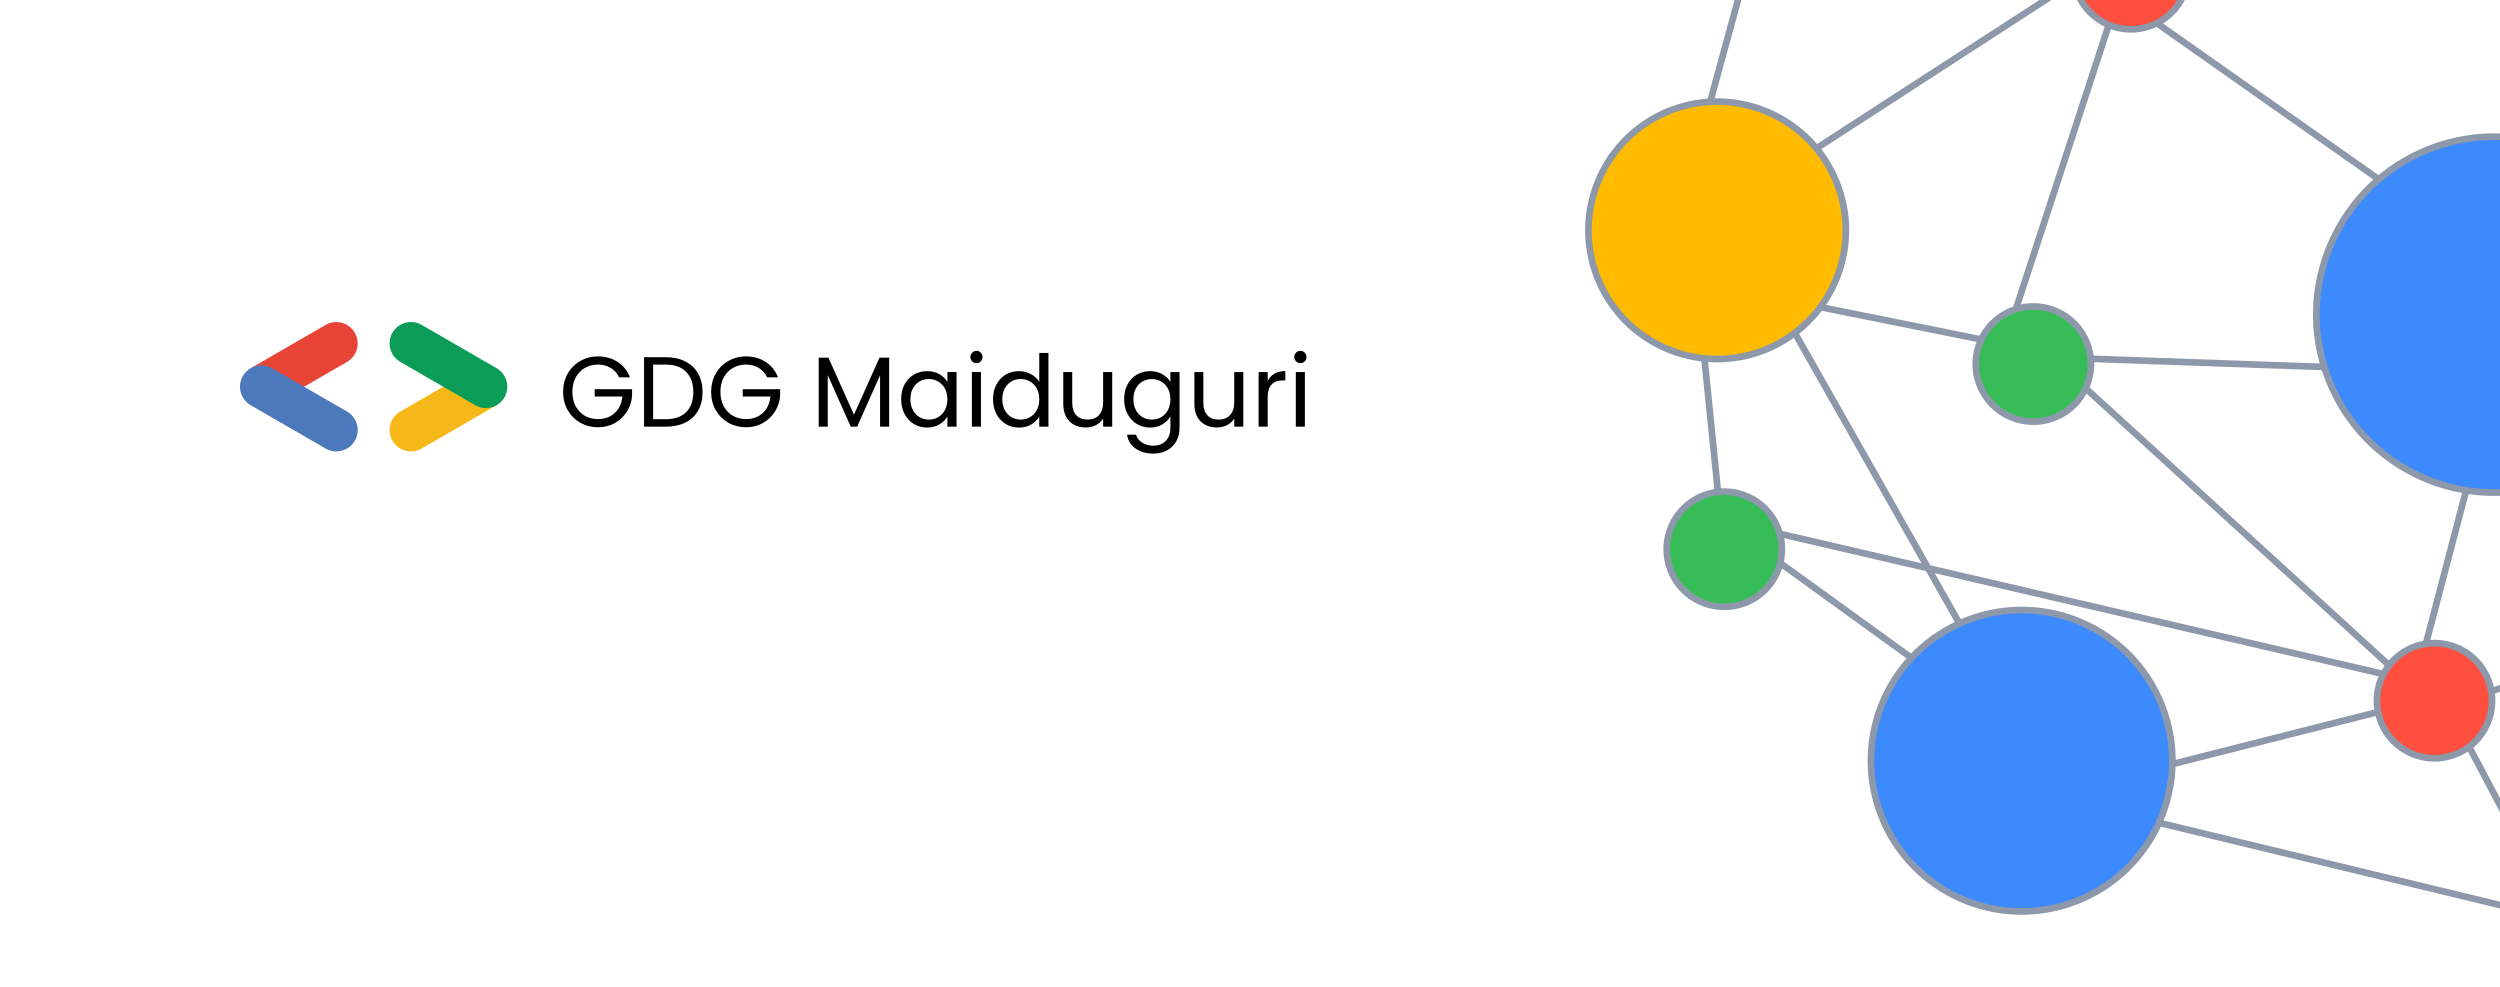 <svg width="375" height="148" viewBox="0 0 375 148" fill="none" xmlns="http://www.w3.org/2000/svg">
<g clip-path="url(#clip0_326_1765)">
<path d="M45.538 58.052L52.048 54.292C53.578 53.412 54.108 51.452 53.218 49.912C52.338 48.382 50.378 47.852 48.838 48.742L37.588 55.242L45.538 58.052Z" fill="#E74436"/>
<path d="M50.448 67.712C51.558 67.712 52.628 67.142 53.228 66.112C54.108 64.582 53.588 62.622 52.058 61.732L40.808 55.232C39.278 54.342 37.318 54.872 36.428 56.402C35.548 57.932 36.068 59.892 37.598 60.782L48.848 67.282C49.348 67.572 49.898 67.712 50.448 67.712Z" fill="#4C78BC"/>
<path d="M61.638 67.712C62.178 67.712 62.728 67.572 63.238 67.282L74.488 60.782L66.648 57.912L60.038 61.732C58.508 62.612 57.978 64.572 58.868 66.112C59.458 67.142 60.528 67.712 61.638 67.712Z" fill="#F6B819"/>
<path d="M72.888 61.212C73.998 61.212 75.068 60.642 75.668 59.612C76.548 58.082 76.028 56.122 74.498 55.232L63.248 48.732C61.718 47.852 59.758 48.372 58.868 49.902C57.988 51.432 58.508 53.392 60.038 54.282L71.288 60.782C71.788 61.082 72.338 61.212 72.888 61.212Z" fill="#0B9D58"/>
<path d="M92.867 56.6C92.578 55.992 92.16 55.523 91.611 55.194C91.063 54.855 90.425 54.686 89.698 54.686C88.97 54.686 88.312 54.855 87.724 55.194C87.146 55.523 86.688 56.002 86.349 56.63C86.02 57.247 85.856 57.965 85.856 58.782C85.856 59.6 86.02 60.317 86.349 60.935C86.688 61.553 87.146 62.032 87.724 62.37C88.312 62.699 88.97 62.864 89.698 62.864C90.714 62.864 91.552 62.56 92.209 61.952C92.867 61.344 93.251 60.522 93.361 59.485H89.204V58.379H94.811V59.425C94.731 60.282 94.462 61.07 94.004 61.787C93.545 62.495 92.942 63.058 92.195 63.477C91.447 63.885 90.615 64.09 89.698 64.09C88.731 64.09 87.849 63.865 87.052 63.417C86.254 62.959 85.621 62.326 85.153 61.518C84.694 60.711 84.465 59.799 84.465 58.782C84.465 57.766 84.694 56.854 85.153 56.046C85.621 55.229 86.254 54.596 87.052 54.148C87.849 53.689 88.731 53.46 89.698 53.46C90.804 53.46 91.781 53.734 92.628 54.282C93.485 54.83 94.108 55.603 94.497 56.6H92.867ZM99.854 53.58C100.99 53.58 101.972 53.794 102.799 54.222C103.636 54.641 104.274 55.244 104.713 56.031C105.161 56.819 105.386 57.746 105.386 58.812C105.386 59.879 105.161 60.806 104.713 61.593C104.274 62.37 103.636 62.968 102.799 63.387C101.972 63.796 100.99 64 99.854 64H96.61V53.58H99.854ZM99.854 62.879C101.199 62.879 102.226 62.525 102.934 61.817C103.641 61.1 103.995 60.098 103.995 58.812C103.995 57.517 103.636 56.505 102.919 55.777C102.211 55.05 101.189 54.686 99.854 54.686H97.97V62.879H99.854ZM115.074 56.6C114.785 55.992 114.366 55.523 113.818 55.194C113.27 54.855 112.632 54.686 111.904 54.686C111.177 54.686 110.519 54.855 109.931 55.194C109.353 55.523 108.894 56.002 108.555 56.63C108.227 57.247 108.062 57.965 108.062 58.782C108.062 59.6 108.227 60.317 108.555 60.935C108.894 61.553 109.353 62.032 109.931 62.37C110.519 62.699 111.177 62.864 111.904 62.864C112.921 62.864 113.758 62.56 114.416 61.952C115.074 61.344 115.458 60.522 115.567 59.485H111.411V58.379H117.017V59.425C116.938 60.282 116.669 61.07 116.21 61.787C115.752 62.495 115.149 63.058 114.401 63.477C113.654 63.885 112.821 64.09 111.904 64.09C110.938 64.09 110.056 63.865 109.258 63.417C108.461 62.959 107.828 62.326 107.359 61.518C106.901 60.711 106.672 59.799 106.672 58.782C106.672 57.766 106.901 56.854 107.359 56.046C107.828 55.229 108.461 54.596 109.258 54.148C110.056 53.689 110.938 53.46 111.904 53.46C113.011 53.46 113.987 53.734 114.835 54.282C115.692 54.83 116.315 55.603 116.703 56.6H115.074ZM133.372 53.654V64H132.011V56.286L128.573 64H127.616L124.163 56.271V64H122.802V53.654H124.267L128.094 62.206L131.922 53.654H133.372ZM135.171 59.874C135.171 59.036 135.34 58.304 135.679 57.676C136.018 57.038 136.482 56.545 137.07 56.196C137.668 55.847 138.33 55.673 139.058 55.673C139.776 55.673 140.399 55.827 140.927 56.136C141.455 56.445 141.849 56.834 142.108 57.302V55.807H143.483V64H142.108V62.475C141.839 62.953 141.435 63.352 140.897 63.671C140.369 63.98 139.751 64.135 139.043 64.135C138.315 64.135 137.658 63.955 137.07 63.596C136.482 63.237 136.018 62.734 135.679 62.086C135.34 61.438 135.171 60.701 135.171 59.874ZM142.108 59.889C142.108 59.271 141.983 58.733 141.734 58.274C141.485 57.816 141.146 57.467 140.718 57.227C140.299 56.978 139.835 56.854 139.327 56.854C138.819 56.854 138.355 56.973 137.937 57.212C137.518 57.452 137.184 57.801 136.935 58.259C136.686 58.718 136.561 59.256 136.561 59.874C136.561 60.502 136.686 61.05 136.935 61.518C137.184 61.977 137.518 62.331 137.937 62.58C138.355 62.819 138.819 62.938 139.327 62.938C139.835 62.938 140.299 62.819 140.718 62.58C141.146 62.331 141.485 61.977 141.734 61.518C141.983 61.05 142.108 60.507 142.108 59.889ZM146.485 54.477C146.226 54.477 146.007 54.387 145.827 54.208C145.648 54.028 145.558 53.809 145.558 53.55C145.558 53.291 145.648 53.071 145.827 52.892C146.007 52.712 146.226 52.623 146.485 52.623C146.734 52.623 146.944 52.712 147.113 52.892C147.292 53.071 147.382 53.291 147.382 53.55C147.382 53.809 147.292 54.028 147.113 54.208C146.944 54.387 146.734 54.477 146.485 54.477ZM147.143 55.807V64H145.782V55.807H147.143ZM148.953 59.874C148.953 59.036 149.123 58.304 149.462 57.676C149.801 57.038 150.264 56.545 150.852 56.196C151.45 55.847 152.118 55.673 152.855 55.673C153.493 55.673 154.086 55.822 154.634 56.121C155.183 56.41 155.601 56.794 155.89 57.272V52.937H157.266V64H155.89V62.46C155.621 62.949 155.223 63.352 154.694 63.671C154.166 63.98 153.548 64.135 152.84 64.135C152.113 64.135 151.45 63.955 150.852 63.596C150.264 63.237 149.801 62.734 149.462 62.086C149.123 61.438 148.953 60.701 148.953 59.874ZM155.89 59.889C155.89 59.271 155.766 58.733 155.517 58.274C155.267 57.816 154.929 57.467 154.5 57.227C154.081 56.978 153.618 56.854 153.11 56.854C152.601 56.854 152.138 56.973 151.719 57.212C151.301 57.452 150.967 57.801 150.717 58.259C150.468 58.718 150.344 59.256 150.344 59.874C150.344 60.502 150.468 61.05 150.717 61.518C150.967 61.977 151.301 62.331 151.719 62.58C152.138 62.819 152.601 62.938 153.11 62.938C153.618 62.938 154.081 62.819 154.5 62.58C154.929 62.331 155.267 61.977 155.517 61.518C155.766 61.05 155.89 60.507 155.89 59.889ZM166.831 55.807V64H165.47V62.789C165.211 63.208 164.847 63.536 164.379 63.776C163.92 64.005 163.412 64.12 162.854 64.12C162.216 64.12 161.643 63.99 161.135 63.731C160.626 63.462 160.223 63.063 159.924 62.535C159.635 62.007 159.49 61.364 159.49 60.606V55.807H160.836V60.427C160.836 61.234 161.04 61.857 161.449 62.296C161.857 62.724 162.415 62.938 163.123 62.938C163.851 62.938 164.424 62.714 164.842 62.266C165.261 61.817 165.47 61.164 165.47 60.307V55.807H166.831ZM172.507 55.673C173.214 55.673 173.832 55.827 174.36 56.136C174.899 56.445 175.297 56.834 175.557 57.302V55.807H176.932V64.179C176.932 64.927 176.772 65.59 176.454 66.168C176.135 66.756 175.676 67.214 175.078 67.543C174.49 67.872 173.802 68.037 173.015 68.037C171.939 68.037 171.042 67.782 170.324 67.274C169.606 66.766 169.183 66.073 169.053 65.196H170.399C170.548 65.694 170.857 66.093 171.326 66.392C171.794 66.701 172.357 66.856 173.015 66.856C173.762 66.856 174.37 66.621 174.839 66.153C175.317 65.684 175.557 65.027 175.557 64.179V62.46C175.287 62.938 174.889 63.337 174.36 63.656C173.832 63.975 173.214 64.135 172.507 64.135C171.779 64.135 171.116 63.955 170.518 63.596C169.93 63.237 169.467 62.734 169.128 62.086C168.789 61.438 168.62 60.701 168.62 59.874C168.62 59.036 168.789 58.304 169.128 57.676C169.467 57.038 169.93 56.545 170.518 56.196C171.116 55.847 171.779 55.673 172.507 55.673ZM175.557 59.889C175.557 59.271 175.432 58.733 175.183 58.274C174.934 57.816 174.595 57.467 174.166 57.227C173.748 56.978 173.284 56.854 172.776 56.854C172.267 56.854 171.804 56.973 171.385 57.212C170.967 57.452 170.633 57.801 170.384 58.259C170.135 58.718 170.01 59.256 170.01 59.874C170.01 60.502 170.135 61.05 170.384 61.518C170.633 61.977 170.967 62.331 171.385 62.58C171.804 62.819 172.267 62.938 172.776 62.938C173.284 62.938 173.748 62.819 174.166 62.58C174.595 62.331 174.934 61.977 175.183 61.518C175.432 61.05 175.557 60.507 175.557 59.889ZM186.497 55.807V64H185.136V62.789C184.877 63.208 184.514 63.536 184.045 63.776C183.587 64.005 183.078 64.12 182.52 64.12C181.882 64.12 181.309 63.99 180.801 63.731C180.293 63.462 179.889 63.063 179.59 62.535C179.301 62.007 179.156 61.364 179.156 60.606V55.807H180.502V60.427C180.502 61.234 180.706 61.857 181.115 62.296C181.523 62.724 182.082 62.938 182.789 62.938C183.517 62.938 184.09 62.714 184.509 62.266C184.927 61.817 185.136 61.164 185.136 60.307V55.807H186.497ZM190.155 57.138C190.394 56.669 190.733 56.306 191.171 56.046C191.62 55.787 192.163 55.658 192.801 55.658V57.063H192.442C190.917 57.063 190.155 57.89 190.155 59.545V64H188.794V55.807H190.155V57.138ZM195.074 54.477C194.815 54.477 194.596 54.387 194.416 54.208C194.237 54.028 194.147 53.809 194.147 53.55C194.147 53.291 194.237 53.071 194.416 52.892C194.596 52.712 194.815 52.623 195.074 52.623C195.323 52.623 195.532 52.712 195.702 52.892C195.881 53.071 195.971 53.291 195.971 53.55C195.971 53.809 195.881 54.028 195.702 54.208C195.532 54.387 195.323 54.477 195.074 54.477ZM195.732 55.807V64H194.371V55.807H195.732Z" fill="black"/>
<path d="M426.283 87.084L371.125 104.483L363.652 97.466L374.543 55.953L307.785 53.621L360.581 101.819L258.119 78.007M258.119 78.007L303.866 111.083L266.261 44.703L300.662 51.623L317.735 -0.603L377.731 41.622L400.85 -16.528L321.357 -5.589L325.553 -79.816L271.582 -39.87L253.049 28.007L258.119 78.007ZM315.732 -5.777L264.039 27.711M384.086 137.955L307.077 119.374L366.319 104.353L384.086 137.955Z" stroke="#8D98AA"/>
<circle cx="303.247" cy="114.11" r="22.604" transform="rotate(-111.168 303.247 114.11)" fill="#3D8AFF" stroke="#8D98AA"/>
<circle cx="374.139" cy="47.195" r="26.689" transform="rotate(-111.168 374.139 47.195)" fill="#3D8AFF" stroke="#8D98AA"/>
<circle cx="305.004" cy="54.609" r="8.639" transform="rotate(-111.168 305.004 54.609)" fill="#36BD57" stroke="#8D98AA"/>
<circle cx="258.643" cy="82.383" r="8.639" transform="rotate(-111.168 258.643 82.383)" fill="#36BD57" stroke="#8D98AA"/>
<circle cx="385.163" cy="139.706" r="8.639" transform="rotate(-111.168 385.163 139.706)" fill="#36BD57" stroke="#8D98AA"/>
<circle cx="319.646" cy="-4.24" r="8.639" transform="rotate(-111.168 319.646 -4.24)" fill="#FF4F3E" stroke="#8D98AA"/>
<circle cx="365.173" cy="105.106" r="8.639" transform="rotate(-111.168 365.173 105.106)" fill="#FF4F3E" stroke="#8D98AA"/>
<circle cx="257.574" cy="34.551" r="19.303" transform="rotate(-111.168 257.574 34.551)" fill="#FFBB00" stroke="#8D98AA"/>
</g>
<defs>
<clipPath id="clip0_326_1765">
<rect width="380" height="148" fill="white"/>
</clipPath>
</defs>
</svg>
